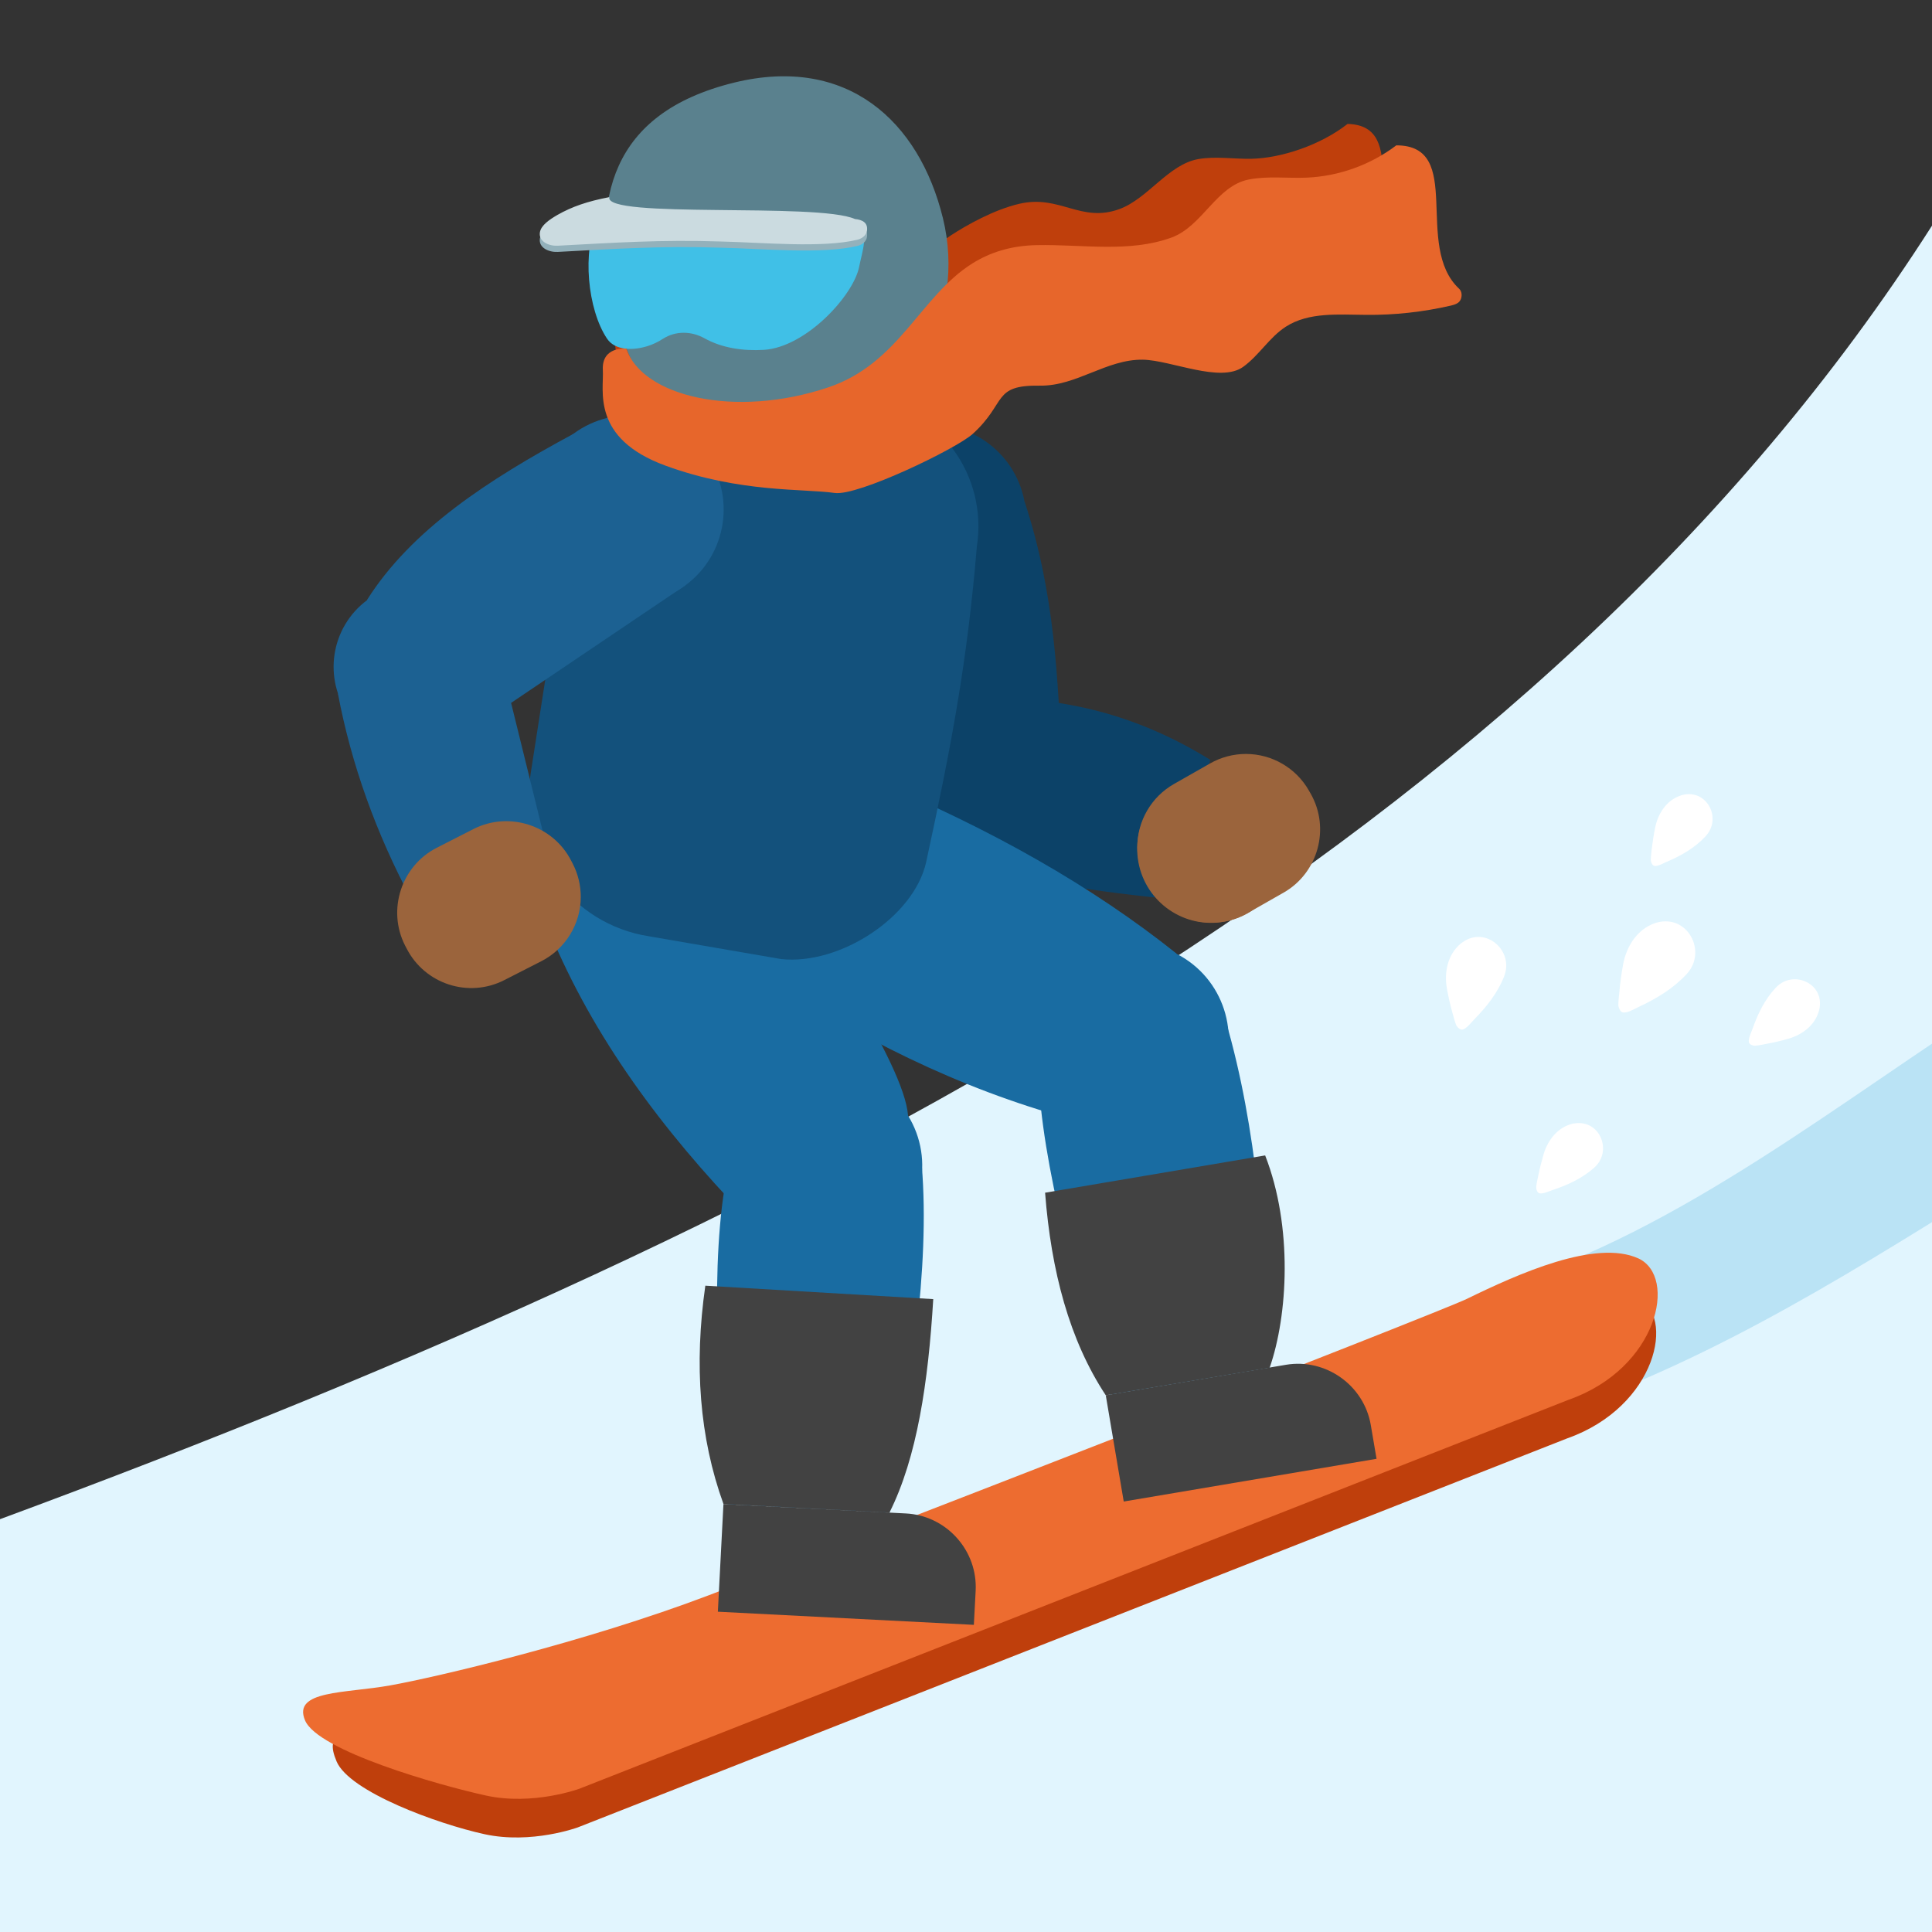 <?xml version="1.0" encoding="UTF-8" standalone="no"?>
<!DOCTYPE svg PUBLIC "-//W3C//DTD SVG 1.1//EN" "http://www.w3.org/Graphics/SVG/1.1/DTD/svg11.dtd">
<svg width="100%" height="100%" viewBox="0 0 128 128" version="1.1" xmlns="http://www.w3.org/2000/svg" xmlns:xlink="http://www.w3.org/1999/xlink" xml:space="preserve" xmlns:serif="http://www.serif.com/" style="fill-rule:evenodd;clip-rule:evenodd;stroke-linejoin:round;stroke-miterlimit:2;">
    <rect x="0" y="0" width="128" height="128" fill="#333333" stroke="none"/>
    <path id="a" d="M128,128L0,128L0,100.65C54.56,80.49 102.17,55.41 128,14.95L128,128Z" style="fill:rgb(225,245,254);fill-rule:nonzero;"/>
    <g>
        <clipPath id="_clip1">
            <path d="M128,128L0,128L0,100.65C54.56,80.49 102.17,55.41 128,14.95L128,128Z"/>
        </clipPath>
        <g clip-path="url(#_clip1)">
            <path d="M99.52,85.17C111.32,81.62 122.34,72.63 132.29,66.33C132.31,69.33 132.18,74.01 132.2,77.01C132.2,77.48 132.2,77.98 131.93,78.37C131.75,78.64 131.47,78.81 131.2,78.98C121.63,84.95 111.92,90.99 101.12,94.24C101.57,91.09 101.04,87.8 99.64,84.94" style="fill:rgb(186,227,245);fill-rule:nonzero;"/>
        </g>
    </g>
    <g>
        <path d="M103.82,95.3L38.28,121.07C38.28,121.07 35.21,122.2 32.1,121.52C28.99,120.84 23.15,118.71 22.3,116.7C21.45,114.69 22.77,114.76 25.76,114.23C28.74,113.7 38.64,111.38 46.86,108.26C55.08,105.14 95.19,89.55 97.09,88.62C100.49,86.96 105.61,84.66 108.44,85.94C111.06,87.12 109.76,93.21 103.82,95.3Z" style="fill:rgb(191,63,12);fill-rule:nonzero;"/>
        <path d="M103.92,92.74L38.38,118.51C38.38,118.51 35.31,119.64 32.2,118.96C29.09,118.28 21.06,116 20.21,113.98C19.36,111.97 22.88,112.2 25.86,111.66C28.84,111.13 38.74,108.81 46.96,105.69C55.18,102.57 95.29,86.98 97.19,86.05C100.59,84.39 105.71,82.09 108.54,83.37C111.16,84.57 109.85,90.66 103.92,92.74Z" style="fill:rgb(237,108,48);fill-rule:nonzero;"/>
    </g>
    <g>
        <path d="M62.99,15.6C59.85,17.67 58.84,21.36 54.52,22.81C48.85,24.71 43.17,23.09 42.11,19.92C42.11,19.92 40.59,19.7 40.72,21.28C40.83,22.6 40.1,25.74 44.71,27.66C49.32,29.58 53.16,29.39 55.11,29.74C56.53,29.99 62.45,27.06 63.44,26.1C65.52,24.09 64.54,22.9 67.5,23.03C69.73,23.12 71.51,21.41 73.74,21.5C75.46,21.57 78.54,23.18 79.91,22.14C80.86,21.42 81.46,20.25 82.44,19.58C83.83,18.64 85.66,18.87 87.35,18.94C89.09,19.01 90.83,18.85 92.51,18.48C92.74,18.43 92.98,18.36 93.09,18.14C93.2,17.91 93.18,17.57 93,17.38C90.12,14.49 93.49,8.32 89.28,8.21C87.48,9.62 84.88,10.48 82.9,10.52C81.73,10.54 80.53,10.34 79.39,10.54C77.41,10.89 76.05,13.16 74.17,13.85C71.6,14.79 70.23,12.88 67.54,13.5C65.85,13.89 64.03,14.92 62.99,15.6Z" style="fill:rgb(191,63,12);fill-rule:nonzero;"/>
        <path d="M80.18,50.34L77.97,59.61C72.58,59.08 67.53,58.36 63.71,56.96L66.27,46.26C70.97,46.31 75.62,47.51 80.18,50.34Z" style="fill:rgb(12,66,104);fill-rule:nonzero;"/>
        <path d="M59.54,52.61L70.36,50.61C70.07,45.01 69.92,39.46 67.89,33.25L55.62,35.52L59.54,52.61Z" style="fill:rgb(12,66,104);fill-rule:nonzero;"/>
        <g transform="matrix(0.983,-0.182,0.182,0.983,-8.305,12.681)">
            <circle cx="64.95" cy="51.61" r="5.5" style="fill:rgb(12,66,104);"/>
        </g>
        <path d="M86.84,52.59L86.72,52.38C85.868,50.88 84.271,49.951 82.546,49.951C81.713,49.951 80.894,50.168 80.17,50.58L77.78,51.94C76.28,52.792 75.351,54.389 75.351,56.114C75.351,56.947 75.568,57.766 75.98,58.49L76.1,58.7C76.952,60.2 78.549,61.129 80.274,61.129C81.107,61.129 81.926,60.912 82.65,60.5L85.04,59.14C87.33,57.837 88.142,54.88 86.84,52.59Z" style="fill:rgb(155,100,60);fill-rule:nonzero;"/>
        <g transform="matrix(0.983,-0.182,0.182,0.983,-5.224,11.812)">
            <circle cx="61.76" cy="34.38" r="6.24" style="fill:rgb(12,66,104);"/>
        </g>
        <g transform="matrix(0.991,-0.132,0.132,0.991,-6.737,11.126)">
            <circle cx="80.28" cy="56.22" r="4.9" style="fill:rgb(155,100,60);"/>
        </g>
        <path d="M72.2,74.47L77.95,63.18C72.34,58.7 65.66,54.94 58.11,51.78L51.34,65.07C58.02,69.47 64.96,72.66 72.2,74.47Z" style="fill:rgb(25,108,162);fill-rule:nonzero;"/>
        <path d="M73.53,92.4L84.12,90.61C83.84,82.59 83.27,74.72 81.22,67.68L68.75,69.79C68.75,75.78 70.81,83.77 73.53,92.4Z" style="fill:rgb(25,108,162);fill-rule:nonzero;"/>
        <g transform="matrix(0.454,-0.891,0.891,0.454,-20.326,104.476)">
            <circle cx="75.07" cy="68.82" r="6.33" style="fill:rgb(25,108,162);"/>
        </g>
        <g transform="matrix(0.454,-0.891,0.891,0.454,-22.167,80.665)">
            <circle cx="54.73" cy="58.42" r="7.46" style="fill:rgb(25,108,162);"/>
        </g>
        <g>
            <path d="M74.45,99.48L91.2,96.65L90.82,94.42C90.374,91.782 87.838,89.977 85.2,90.42L73.26,92.44L74.45,99.48Z" style="fill:rgb(66,66,66);fill-rule:nonzero;"/>
            <path d="M69.24,79.02L83.82,76.55C85.67,81.29 85.32,87.16 84.12,90.61L73.26,92.44C70.85,88.79 69.64,84.21 69.24,79.02Z" style="fill:rgb(66,66,66);fill-rule:nonzero;"/>
        </g>
        <g>
            <path d="M49.4,80.6L60.16,73.91C59.9,70.41 53.76,61.47 49.08,53.89L36.42,61.76C39.32,68.74 43.89,74.9 49.4,80.6Z" style="fill:rgb(25,108,162);fill-rule:nonzero;"/>
            <path d="M48.2,99.66L58.93,100.21C60.26,92.15 61.64,84.07 61.07,77.2L48.44,76.55C47.04,82.05 47.42,90.52 48.2,99.66Z" style="fill:rgb(25,108,162);fill-rule:nonzero;"/>
            <g transform="matrix(0.849,-0.528,0.528,0.849,-32.53,40.56)">
                <circle cx="54.78" cy="77.26" r="6.33" style="fill:rgb(25,108,162);"/>
            </g>
            <g transform="matrix(0.849,-0.528,0.528,0.849,-24.087,31.279)">
                <circle cx="42.74" cy="57.83" r="7.46" style="fill:rgb(25,108,162);"/>
            </g>
            <g>
                <path d="M47.56,106.78L64.52,107.65L64.64,105.39C64.644,105.307 64.646,105.223 64.646,105.14C64.646,102.559 62.597,100.402 60.02,100.27L47.93,99.65L47.56,106.78ZM46.73,85.18L61.83,86.07C61.5,91.57 60.76,96.56 58.93,100.21L47.93,99.64C46.34,95.25 45.98,90.42 46.73,85.18Z" style="fill:rgb(66,66,66);fill-rule:nonzero;"/>
            </g>
        </g>
        <path d="M57.53,26.36L47.98,24.88C43.28,24.15 38.87,27.37 38.14,32.07L35.15,51.3C34.35,56.43 37.87,61.23 42.99,62.03L51.75,63.54C55.63,63.96 60.55,60.76 61.36,57.12C63.04,49.36 64.07,43.94 64.72,36.2C65.45,31.49 62.23,27.09 57.53,26.36Z" style="fill:rgb(19,81,124);fill-rule:nonzero;"/>
        <g>
            <path d="M36.4,56.87L27.27,59.62C24.92,55.21 23.28,50.66 22.39,45.96L32.93,42.79L36.4,56.87Z" style="fill:rgb(28,97,146);fill-rule:nonzero;"/>
            <path d="M24.32,39.74L30.85,48.6L45.39,38.79L37.98,28.75C32.37,31.77 27.26,35.09 24.32,39.74Z" style="fill:rgb(28,97,146);fill-rule:nonzero;"/>
            <g transform="matrix(0.805,-0.594,0.594,0.805,-20.834,25.002)">
                <circle cx="27.58" cy="44.17" r="5.5" style="fill:rgb(28,97,146);"/>
            </g>
            <g transform="matrix(0.805,-0.594,0.594,0.805,-11.904,31.339)">
                <circle cx="41.68" cy="33.76" r="6.24" style="fill:rgb(28,97,146);"/>
            </g>
            <path d="M37.95,57.23L37.84,57.02C36.64,54.676 33.729,53.73 31.38,54.92L28.93,56.17C26.586,57.37 25.64,60.281 26.83,62.63L26.94,62.84C28.15,65.2 31.04,66.14 33.4,64.94L35.85,63.69C37.459,62.876 38.478,61.219 38.478,59.416C38.478,58.656 38.297,57.906 37.95,57.23Z" style="fill:rgb(155,100,60);fill-rule:nonzero;"/>
        </g>
        <g>
            <path d="M62.47,14.45C64.05,20.89 60.42,27.32 54.37,28.8C48.32,30.28 42.32,28.83 40.55,19.82C39.27,13.31 40.33,7.51 48.65,5.47C56.12,3.65 60.89,8.01 62.47,14.45Z" style="fill:rgb(90,129,142);fill-rule:nonzero;"/>
            <path id="c" d="M39.6,14.55C39.6,14.55 40.8,15.1 41.43,15.18C45.92,15.74 50.18,15.79 54.57,14.63C55.33,14.43 56.22,14.23 56.83,14.75C57.61,15.41 57.12,16.65 56.92,17.68C56.54,19.59 53.39,23.01 50.6,23.18C49.22,23.26 47.84,23.06 46.67,22.41C45.8,21.93 44.77,21.91 43.93,22.44C43.61,22.65 43.26,22.82 42.9,22.93C41.99,23.22 40.77,23.25 40.22,22.44C38.92,20.51 38.55,16.57 39.6,14.55Z" style="fill:rgb(64,192,231);fill-rule:nonzero;"/>
            <g>
                <path d="M40.37,13.47C38.91,13.76 37.9,14.1 36.93,14.65C36.4,14.96 35.85,15.33 35.77,15.8C35.67,16.42 36.37,16.72 36.95,16.69C40.71,16.49 43.79,16.28 47.76,16.41C50.51,16.47 54.47,16.86 56.82,16.29C57.11,16.22 57.4,16.01 57.44,15.69C57.51,15.18 57.16,14.97 56.64,14.92C54.16,13.81 40.01,14.92 40.37,13.47Z" style="fill:rgb(147,177,187);fill-rule:nonzero;"/>
                <path d="M40.37,13.06C38.91,13.34 37.9,13.69 36.93,14.24C36.4,14.55 35.85,14.92 35.77,15.39C35.67,16.01 36.37,16.31 36.95,16.28C40.71,16.08 43.79,15.87 47.76,16C50.51,16.06 54.47,16.45 56.82,15.88C57.11,15.8 57.4,15.6 57.44,15.28C57.51,14.77 57.16,14.56 56.64,14.51C54.16,13.4 40.01,14.51 40.37,13.06Z" style="fill:rgb(203,219,224);fill-rule:nonzero;"/>
            </g>
        </g>
        <path d="M64.41,17.46C60.95,19.64 59.58,24.09 54.86,25.67C48.67,27.74 42.56,26.26 41.49,23.1C41.49,23.1 39.85,22.92 39.94,24.52C40.02,25.85 39.14,29.04 44.09,30.85C49.04,32.66 53.2,32.36 55.3,32.66C56.83,32.88 63.32,29.75 64.43,28.76C66.74,26.67 65.71,25.5 68.91,25.55C71.33,25.58 73.3,23.8 75.71,23.83C77.58,23.86 80.86,25.4 82.37,24.3C83.42,23.54 84.1,22.35 85.18,21.65C86.71,20.66 88.69,20.85 90.51,20.86C92.39,20.88 94.28,20.67 96.11,20.25C96.36,20.19 96.63,20.11 96.75,19.89C96.88,19.66 96.87,19.31 96.67,19.13C93.63,16.29 97.06,9.63 92.51,9.63C90.81,10.92 88.7,11.68 86.56,11.77C85.29,11.82 84,11.65 82.75,11.89C80.59,12.3 79.67,14.99 77.61,15.74C74.8,16.76 71.7,16.18 68.71,16.24C66.94,16.27 65.56,16.74 64.41,17.46Z" style="fill:rgb(231,102,43);fill-rule:nonzero;"/>
    </g>
    <g>
        <path d="M105.59,77.39C105.6,77.38 105.61,77.38 105.62,77.36C106.85,76.28 106.01,74.16 104.31,74.43C104.26,74.43 104.22,74.44 104.18,74.45C103.2,74.69 102.55,75.53 102.27,76.46C102.13,76.94 102.01,77.42 101.91,77.91C101.86,78.15 101.8,78.4 101.78,78.64C101.77,78.78 101.84,79.03 102,79.06C102.23,79.11 102.65,78.92 102.87,78.84C103.84,78.52 104.8,78.08 105.59,77.39ZM117.61,65.48C117.62,65.47 117.62,65.46 117.64,65.45C118.74,64.23 120.85,65.1 120.55,66.8C120.55,66.84 120.53,66.89 120.52,66.93C120.27,67.91 119.42,68.55 118.48,68.82C118,68.96 117.51,69.07 117.02,69.16C116.78,69.21 116.53,69.26 116.29,69.28C116.15,69.29 115.9,69.21 115.87,69.05C115.82,68.82 116.02,68.4 116.1,68.19C116.44,67.21 116.9,66.25 117.61,65.48ZM99.64,64.73C99.65,64.72 99.65,64.71 99.65,64.69C100.33,63 98.43,61.31 96.88,62.44L96.76,62.53C95.91,63.25 95.67,64.42 95.86,65.49C95.96,66.04 96.08,66.58 96.23,67.11C96.31,67.37 96.37,67.65 96.47,67.9C96.53,68.04 96.73,68.25 96.9,68.21C97.16,68.15 97.47,67.75 97.65,67.56C98.47,66.73 99.2,65.81 99.64,64.73ZM112.98,55.43C112.99,55.42 112.99,55.41 113,55.4C114.1,54.24 113.1,52.26 111.47,52.67C111.43,52.68 111.38,52.69 111.34,52.71C110.41,53.02 109.85,53.9 109.66,54.82C109.56,55.3 109.49,55.78 109.43,56.26C109.41,56.5 109.37,56.74 109.37,56.98C109.37,57.11 109.47,57.35 109.62,57.37C109.85,57.4 110.23,57.18 110.44,57.09C111.39,56.69 112.28,56.17 112.98,55.43ZM111.72,64.56L111.75,64.53C113.12,63.05 111.82,60.57 109.78,61.12C109.73,61.13 109.67,61.15 109.62,61.17C108.46,61.58 107.76,62.7 107.54,63.87C107.43,64.47 107.34,65.08 107.29,65.69C107.26,65.99 107.22,66.3 107.22,66.6C107.23,66.76 107.35,67.06 107.54,67.08C107.83,67.12 108.32,66.83 108.57,66.71C109.73,66.17 110.85,65.5 111.72,64.56Z" style="fill:white;fill-rule:nonzero;"/>
    </g>
</svg>
